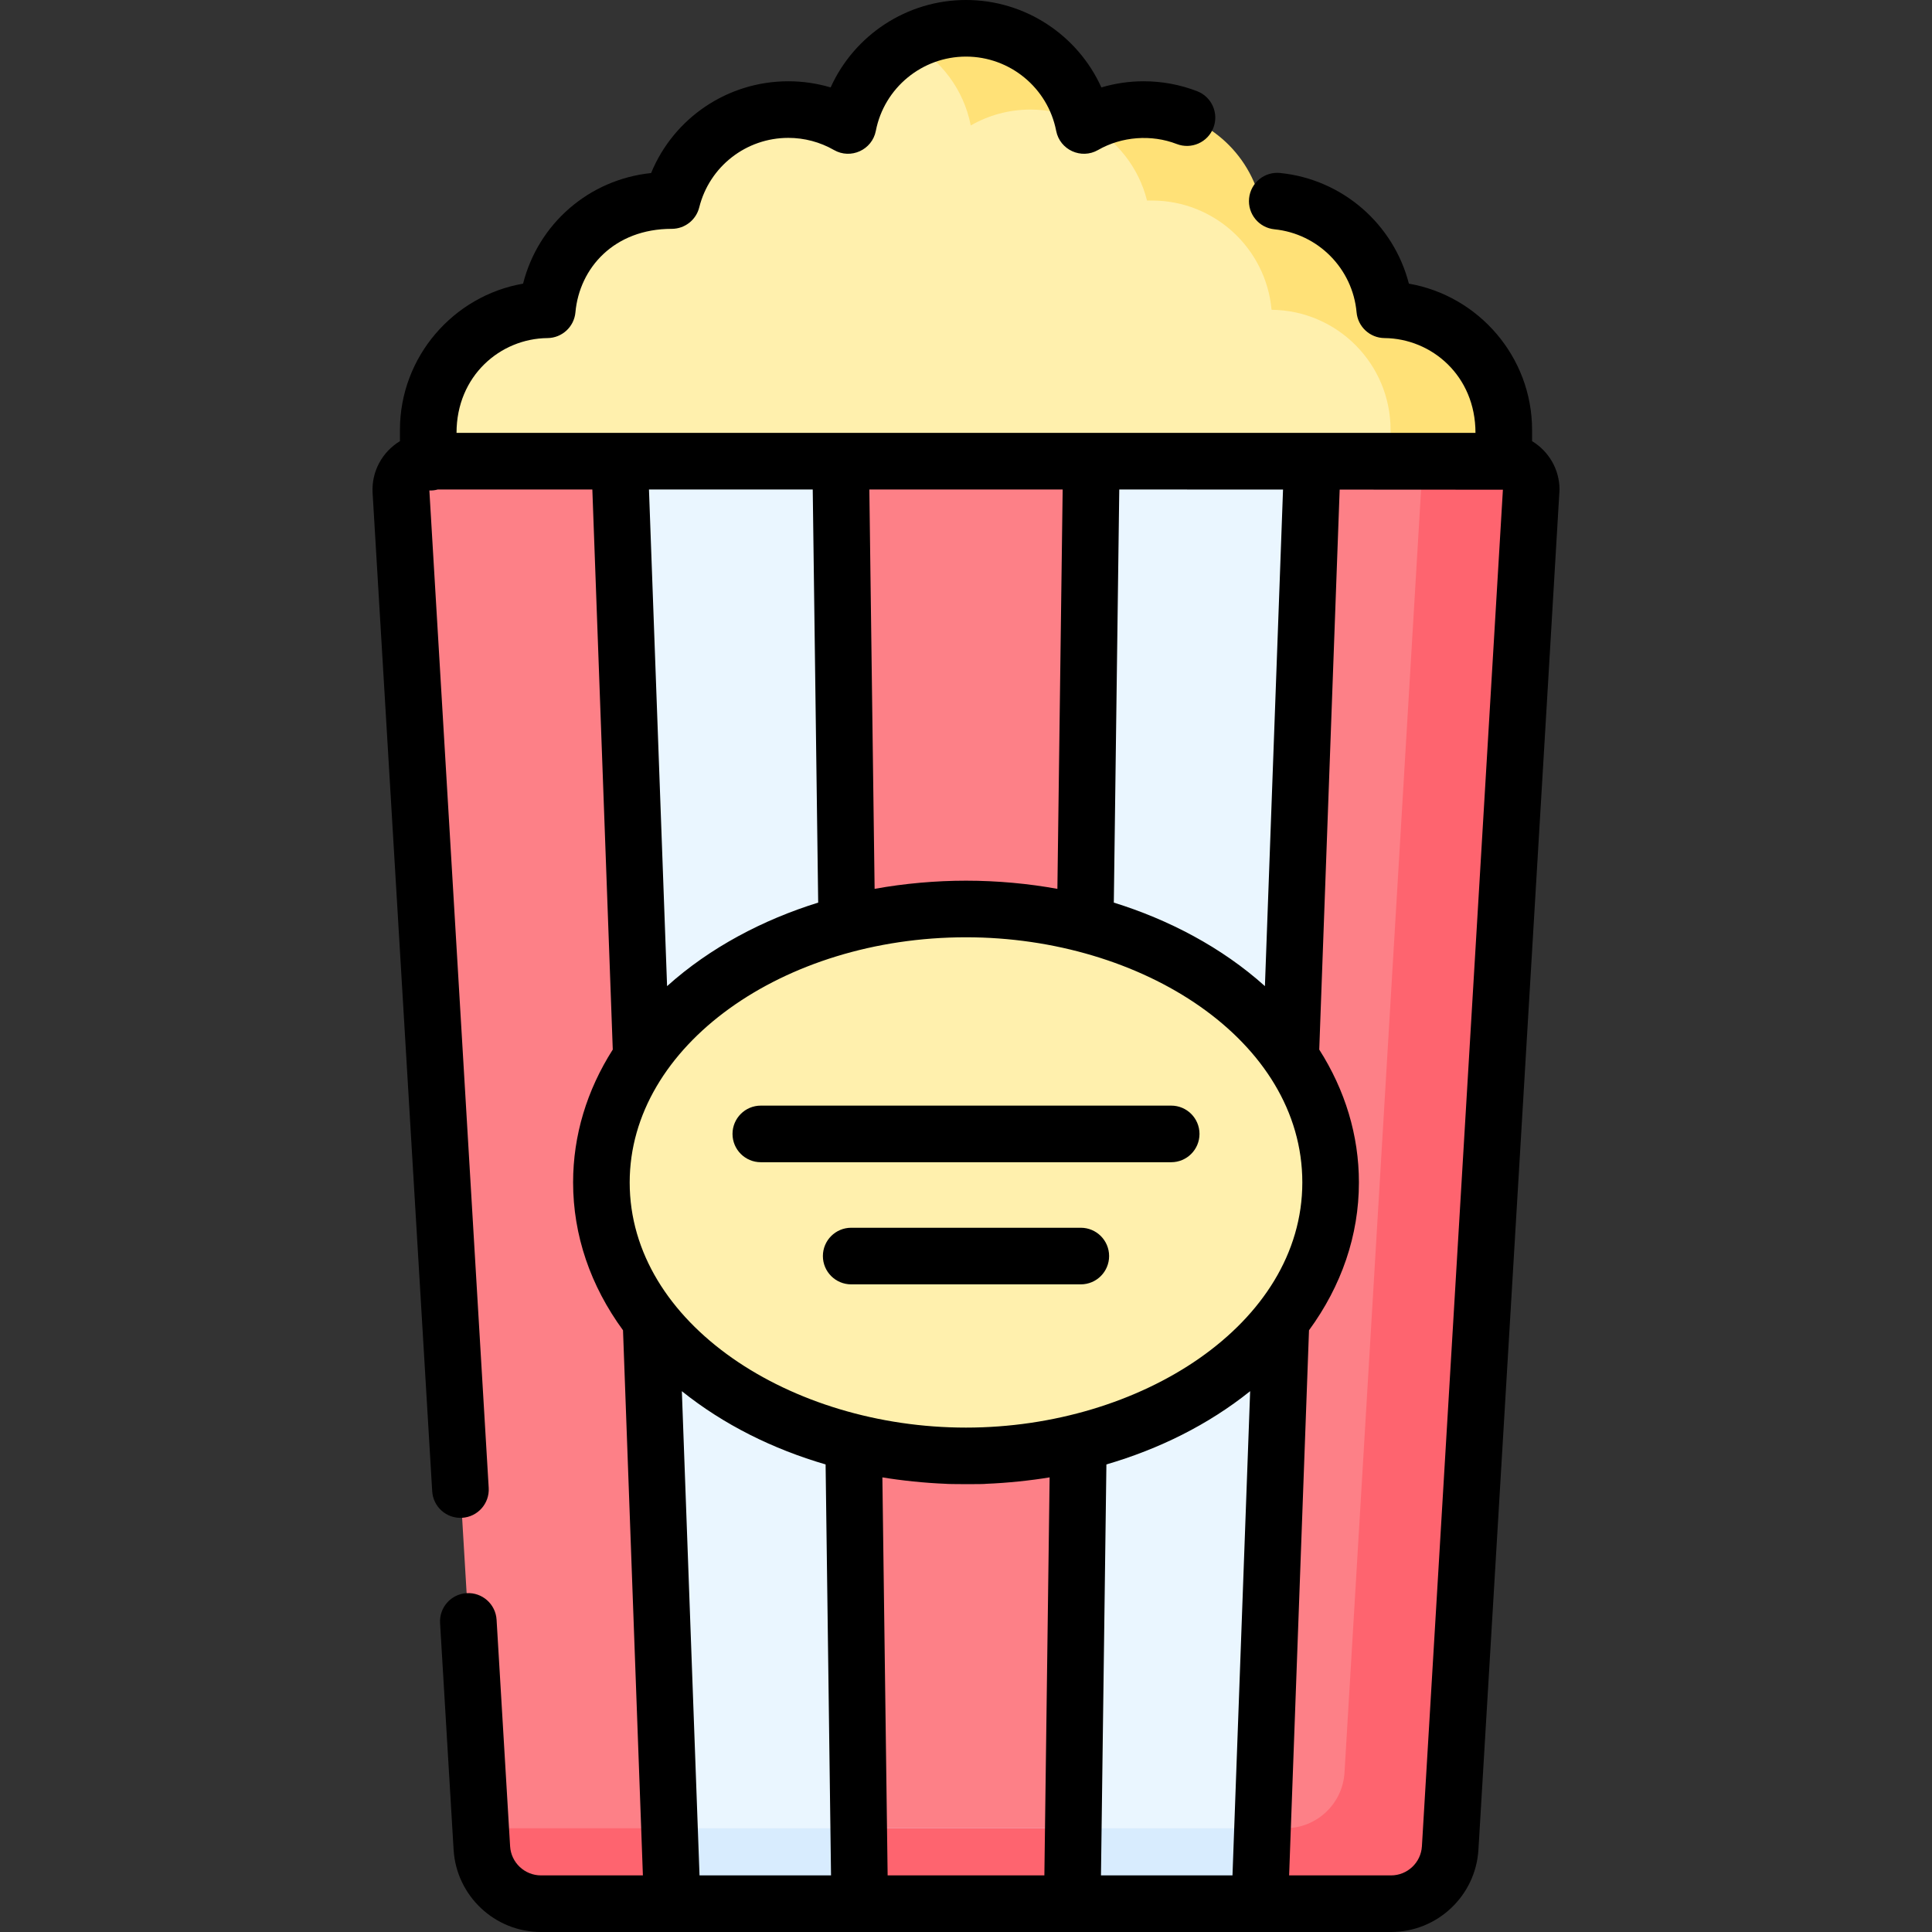 <svg id="Capa_1" enable-background="new 0 0 512 512" height="512" viewBox="0 0 512 512" width="512" xmlns="http://www.w3.org/2000/svg"><rect x="0" y="0" width="512" height="512" fill="#333333" stroke="none"/><g><g><g><g><path d="m257.258 33.25c4.662-2.675 10.06-4.211 15.82-4.211 5.011 0 9.749 1.162 13.966 3.224-3.222-14.177-15.891-24.763-31.043-24.763-5.425 0-10.53 1.361-15 3.753 8.303 4.445 14.407 12.46 16.257 21.997z" fill="#ffe177"/><g><path d="m340.976 82.096c-1.464-16.231-15.098-28.952-31.71-28.952-.149 0-.296.009-.444.011v-.011h-.849c-2.199-8.804-8.064-16.152-15.876-20.34l-.423-1.637c-1.53.589-3.009 1.278-4.415 2.084-.281-1.448-.663-2.859-1.133-4.229-3.442-1.276-7.161-1.982-11.047-1.982-5.76 0-11.158 1.537-15.82 4.211-1.773-9.14-7.459-16.873-15.237-21.414-9.828 3.995-17.211 12.754-19.278 23.414-4.662-2.675-10.06-4.211-15.82-4.211-14.918 0-27.436 10.259-30.895 24.105h-.849v.011c-.148-.002-.295-.011-.444-.011-16.612 0-30.246 12.721-31.71 28.952-17.447.166-31.54 14.354-31.54 31.839v2.986c0 17.589 14.258 31.848 31.847 31.848h195.337c17.589 0 31.847-14.259 31.847-31.848v-2.986c-.001-17.486-14.095-31.674-31.541-31.84z" fill="#fff0ad"/><path d="m366.976 82.096c-1.464-16.231-15.098-28.952-31.71-28.952-.149 0-.296.009-.444.011v-.011h-.849c-3.459-13.846-15.977-24.105-30.895-24.105-5.421 0-10.513 1.375-14.981 3.765 7.812 4.188 13.677 11.537 15.876 20.34h.849v.011c.148-.002.295-.011.444-.011 16.612 0 30.246 12.721 31.71 28.952 17.447.166 31.54 14.354 31.54 31.839v2.986c0 17.589-14.258 31.848-31.847 31.848h30c17.589 0 31.847-14.259 31.847-31.848v-2.986c0-17.485-14.094-31.673-31.54-31.839z" fill="#ffe177"/></g><path d="m257.258 33.25c4.662-2.675 10.06-4.211 15.82-4.211 5.011 0 9.749 1.162 13.966 3.224-3.222-14.177-15.891-24.763-31.043-24.763-5.425 0-10.53 1.361-15 3.753 8.303 4.445 14.407 12.46 16.257 21.997z" fill="#ffe177"/></g><path d="m398.234 122.219h-50.437v8.281h-183.592v-8.281h-50.437c-4.348 0-7.798 3.662-7.539 8.003l21.463 359.512c.495 8.294 7.365 14.766 15.674 14.766h225.269c8.308 0 15.179-6.472 15.674-14.766l21.463-359.512c.26-4.341-3.19-8.003-7.538-8.003z" fill="#fd8087"/><path d="m398.234 122.219h-21.177l-20.747 347.515c-.495 8.294-7.365 14.766-15.674 14.766h-6.053l-7.582 10h-144l-5.582-10h-50.039l.312 5.234c.495 8.294 7.365 14.766 15.674 14.766h34.782l5.519-5.167h145.667l4.519 5.167h34.782c8.309 0 15.179-6.472 15.674-14.766l21.463-359.512c.26-4.341-3.19-8.003-7.538-8.003z" fill="#fe646f"/><path d="m289.216 122.219v3.031h-66.431v-3.031c-30.941 0-56.084 0-58.58 0l13.214 362.281 5.582 10h144l7.582-10 13.214-362.281c-3.35 0-28.189 0-58.581 0z" fill="#eaf6ff"/><path d="m222.785 122.219 5.045 382.281 2.837-5.167h50.333l3.17 5.167 5.045-382.281c-3.293 0-64.021 0-66.43 0z" fill="#fd8087"/><ellipse cx="256.001" cy="313.359" fill="#fff0ad" rx="96.627" ry="72.47"/></g><path d="m177.419 484.5.729 20h155.704l.729-20z" fill="#d8ecfe"/><path d="m227.566 484.5.264 20h56.34l.264-20z" fill="#fe646f"/></g><g><path d="m201.623 308h108.755c4.142 0 7.5-3.358 7.5-7.5s-3.358-7.5-7.5-7.5h-108.755c-4.142 0-7.5 3.358-7.5 7.5s3.358 7.5 7.5 7.5z"/><path d="m286.426 325.368h-60.852c-4.142 0-7.5 3.358-7.5 7.5s3.358 7.5 7.5 7.5h60.852c4.142 0 7.5-3.358 7.5-7.5s-3.358-7.5-7.5-7.5z"/><path d="m406.016 116.91v-2.975c0-19.335-14.156-35.561-32.648-38.767-4.043-15.728-17.557-27.661-34.133-29.326-4.127-.417-7.798 2.592-8.212 6.713-.414 4.122 2.591 7.798 6.713 8.212 11.57 1.162 20.726 10.416 21.771 22.002.346 3.838 3.545 6.789 7.398 6.826 12.49.119 24.111 9.962 24.111 25.124-9.331 0-256.589 0-270.031 0 0-15.089 11.559-25.004 24.112-25.124 3.854-.037 7.052-2.988 7.398-6.826 1.059-11.745 10.247-22.125 25.533-22.125 3.442 0 6.442-2.343 7.276-5.682 2.71-10.847 12.422-18.423 23.618-18.423 4.24 0 8.42 1.112 12.087 3.217 4.456 2.557 10.117-.033 11.095-5.077 2.213-11.403 12.262-19.679 23.897-19.679 11.634 0 21.684 8.276 23.895 19.679.978 5.043 6.639 7.635 11.095 5.077 6.288-3.609 14.161-4.182 20.864-1.588 3.862 1.492 8.206-.427 9.701-4.289 1.494-3.863-.426-8.207-4.289-9.701-4.527-1.751-9.3-2.639-14.188-2.639-3.806 0-7.583.555-11.205 1.631-6.242-13.828-20.164-23.17-35.873-23.17s-29.631 9.342-35.873 23.17c-3.623-1.077-7.399-1.631-11.205-1.631-16.147 0-30.386 9.756-36.376 24.321-16.467 1.713-29.908 13.431-33.928 29.311-18.486 3.21-32.634 19.433-32.634 38.764v2.975c-4.67 2.836-7.587 8.041-7.243 13.758l15.793 264.529c.247 4.135 3.785 7.28 7.934 7.04 4.135-.247 7.287-3.799 7.04-7.934l-15.725-264.321c.77.022 1.428-.037 2.239-.264h40.951l5.414 148.428c-6.878 10.8-10.513 22.769-10.513 35.213 0 13.989 4.595 27.379 13.227 39.181l5.268 144.46h-27.004c-4.333 0-7.929-3.388-8.187-7.713l-3.585-60.045c-.247-4.135-3.812-7.281-7.934-7.04-4.135.247-7.287 3.799-7.04 7.934l3.585 60.045c.73 12.235 10.904 21.819 23.161 21.819h225.27c12.257 0 22.43-9.584 23.161-21.819.152-2.542 21.49-359.704 21.49-360.418-.001-5.447-2.922-10.212-7.271-12.853zm-65.999 12.828-4.8 131.597c-11.426-10.279-25.541-17.635-40.044-22.135l1.445-109.481c14.948 0 5.867-.004 43.399.019zm-84.016 118.651c46.686 0 89.127 27.324 89.127 64.97 0 37.603-42.962 64.97-89.127 64.97-46.368 0-89.127-27.503-89.127-64.97 0-36.241 40.72-64.97 89.127-64.97zm25.616-118.67-1.397 105.838c-7.623-1.391-15.915-2.167-24.219-2.167-7.947 0-16.32.726-24.219 2.167l-1.397-105.838zm-66.234 0 1.445 109.481c-14.536 4.511-28.629 11.866-40.044 22.135l-4.801-131.616zm-34.684 238.958c11.126 8.916 24.165 15.344 38.094 19.414l1.438 108.909h-34.851zm54.533 128.323-1.393-105.481c4.901.814 11.174 1.488 16.811 1.704.307.102 10.265.145 10.699 0 5.593-.214 11.909-.89 16.811-1.704l-1.391 105.481zm56.538 0 1.438-108.91c13.924-4.068 26.964-10.494 38.094-19.414l-4.681 128.324zm85.052-7.713c-.258 4.325-3.854 7.713-8.187 7.713h-27.004l5.269-144.459c8.632-11.803 13.227-25.192 13.227-39.181 0-12.443-3.636-24.413-10.513-35.213l5.413-148.399 43.259.027z"/></g></g></svg>